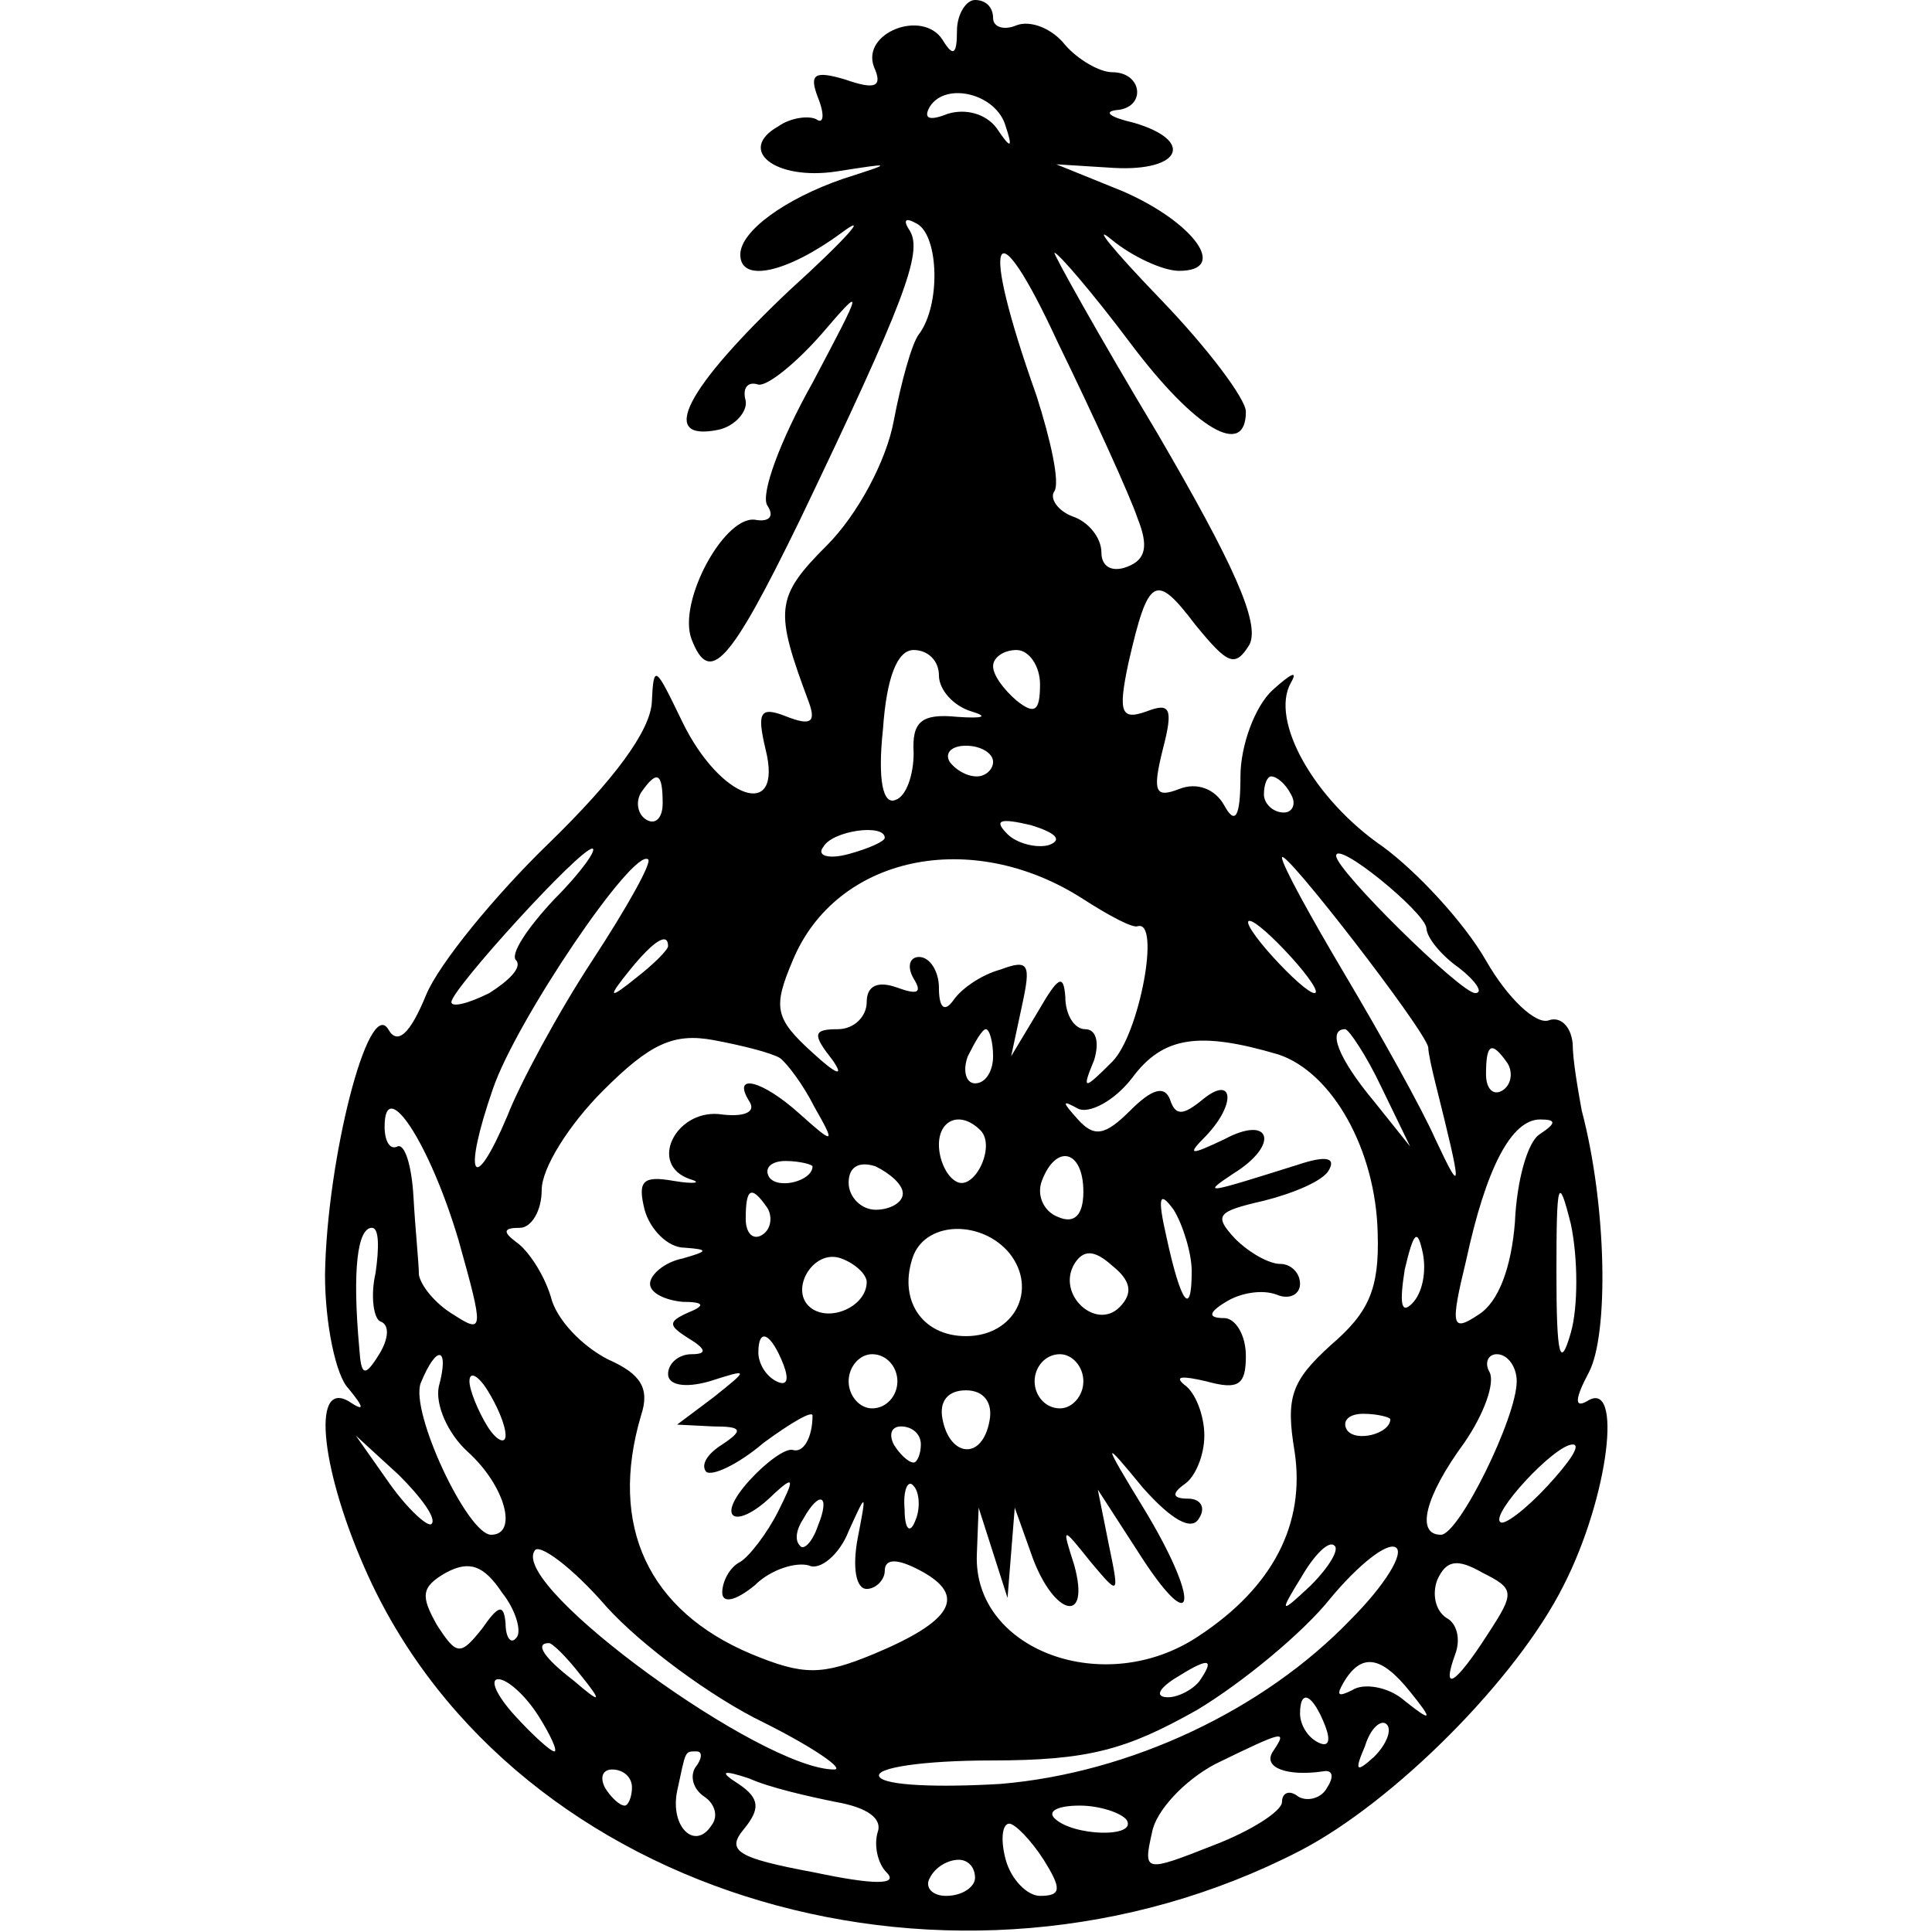 <?xml version="1.0" standalone="no"?>
<!DOCTYPE svg PUBLIC "-//W3C//DTD SVG 20010904//EN"
 "http://www.w3.org/TR/2001/REC-SVG-20010904/DTD/svg10.dtd">
<svg version="1.0" xmlns="http://www.w3.org/2000/svg"
 width="107pt" height="107pt" viewBox="0 0 107 107"
 preserveAspectRatio="xMidYMid meet">
<g transform="translate(0,107) scale(0.1,-0.1)"
fill="#000000" stroke="none">
<path d="M530 1053 c0 -13 -2 -15 -8 -5 -11 17 -45 4 -38 -15 5 -11 1 -13 -16
-7 -17 5 -20 3 -15 -10 4 -10 3 -15 -1 -12 -4 2 -14 1 -21 -4 -23 -13 -2 -30
32 -25 32 5 32 5 4 -4 -32 -11 -57 -29 -57 -42 0 -16 26 -10 56 12 16 12 3 -3
-29 -32 -57 -54 -73 -84 -39 -77 9 2 16 10 15 16 -2 7 1 11 7 9 5 -1 21 12 35
28 24 28 23 26 -5 -27 -18 -32 -29 -62 -25 -68 4 -6 1 -9 -6 -8 -17 4 -44 -45
-36 -66 10 -26 21 -14 60 66 58 121 68 148 61 160 -4 6 -3 8 4 4 12 -7 13 -45
1 -61 -4 -5 -10 -27 -14 -48 -4 -22 -20 -52 -37 -69 -29 -29 -29 -36 -10 -87
4 -11 1 -13 -12 -8 -15 6 -17 3 -12 -18 10 -40 -25 -28 -46 15 -15 31 -16 33
-17 11 -1 -16 -21 -43 -57 -78 -30 -29 -61 -67 -68 -84 -9 -22 -16 -28 -21
-19 -11 18 -34 -72 -35 -136 0 -27 6 -56 13 -63 9 -11 9 -13 0 -7 -21 12 -15
-40 11 -97 82 -179 326 -250 516 -152 52 27 120 95 146 147 25 49 33 115 13
102 -7 -4 -7 1 1 16 11 21 10 92 -4 145 -2 11 -5 28 -5 37 -1 10 -7 15 -13 13
-7 -3 -23 12 -35 33 -12 21 -38 49 -57 63 -38 26 -63 70 -51 91 4 7 0 5 -10
-4 -10 -9 -18 -31 -18 -48 0 -23 -3 -27 -9 -16 -5 9 -15 13 -25 9 -13 -5 -15
-2 -9 22 6 23 4 26 -9 21 -14 -5 -16 -1 -10 27 11 48 15 50 37 21 18 -22 22
-24 30 -11 6 12 -9 45 -51 117 -33 55 -58 100 -57 100 2 0 21 -22 42 -50 36
-48 64 -64 64 -38 0 7 -21 35 -47 62 -27 28 -39 43 -27 33 11 -9 28 -17 37
-17 28 0 8 27 -31 44 l-37 15 32 -2 c37 -2 45 15 11 25 -13 3 -17 6 -10 7 17
1 15 21 -2 21 -7 0 -19 7 -26 15 -7 9 -19 14 -27 11 -7 -3 -13 -1 -13 4 0 6
-4 10 -10 10 -5 0 -10 -8 -10 -17z m27 -53 c4 -12 3 -13 -5 -1 -6 8 -17 11
-27 8 -10 -4 -14 -3 -10 4 9 14 37 7 42 -11z m73 -217 c6 -15 5 -23 -6 -27 -8
-3 -14 0 -14 8 0 8 -7 17 -16 20 -8 3 -13 10 -10 14 3 5 -2 28 -10 53 -32 90
-24 107 12 29 20 -41 40 -85 44 -97z m-110 -87 c0 -8 8 -17 18 -20 10 -3 6 -4
-8 -3 -20 2 -25 -3 -24 -20 0 -12 -4 -24 -10 -26 -7 -3 -10 11 -7 39 2 29 8
44 17 44 8 0 14 -6 14 -14z m56 -5 c0 -15 -3 -17 -13 -9 -7 6 -13 14 -13 19 0
5 6 9 13 9 7 0 13 -9 13 -19z m-26 -43 c0 -4 -4 -8 -9 -8 -6 0 -12 4 -15 8 -3
5 1 9 9 9 8 0 15 -4 15 -9z m-183 -23 c0 -8 -4 -12 -9 -9 -5 3 -6 10 -3 15 9
13 12 11 12 -6z m348 5 c3 -5 1 -10 -4 -10 -6 0 -11 5 -11 10 0 6 2 10 4 10 3
0 8 -4 11 -10z m-134 -28 c-7 -2 -18 1 -23 6 -8 8 -4 9 13 5 13 -4 18 -8 10
-11z m-91 4 c0 -2 -9 -6 -20 -9 -11 -3 -18 -1 -14 4 5 9 34 13 34 5z m-183
-34 c-15 -16 -25 -31 -21 -34 3 -4 -4 -11 -15 -18 -12 -6 -21 -8 -21 -5 0 7
71 85 78 85 3 0 -6 -13 -21 -28z m21 -34 c-19 -29 -40 -68 -47 -86 -19 -45
-25 -34 -8 15 13 38 78 134 86 127 2 -2 -12 -27 -31 -56z m272 34 c14 -9 27
-16 30 -15 13 4 1 -60 -14 -75 -16 -16 -17 -16 -10 1 3 10 1 17 -5 17 -6 0
-11 8 -11 18 -1 13 -4 11 -15 -8 l-15 -25 6 28 c5 23 4 26 -12 20 -11 -3 -22
-11 -26 -17 -5 -7 -8 -4 -8 7 0 9 -5 17 -11 17 -5 0 -7 -5 -3 -12 5 -8 2 -9
-9 -5 -11 4 -17 1 -17 -8 0 -8 -7 -15 -16 -15 -14 0 -14 -3 -3 -17 7 -10 2 -8
-11 4 -21 19 -22 25 -11 51 24 58 99 74 161 34z m191 -82 c0 -3 2 -12 4 -20
15 -60 15 -63 0 -31 -8 18 -31 59 -50 91 -19 32 -35 61 -35 65 0 7 79 -95 81
-105z m-1 66 c0 -5 8 -15 18 -22 9 -7 14 -14 9 -14 -8 0 -77 68 -77 76 0 9 49
-31 50 -40z m-75 -16 c10 -11 16 -20 13 -20 -3 0 -13 9 -23 20 -10 11 -16 20
-13 20 3 0 13 -9 23 -20z m-345 6 c0 -2 -8 -10 -17 -17 -16 -13 -17 -12 -4 4
13 16 21 21 21 13z m62 -62 c4 -3 13 -15 19 -27 12 -21 11 -21 -8 -4 -21 19
-38 23 -28 7 4 -6 -3 -9 -17 -7 -24 2 -39 -28 -16 -36 7 -2 3 -3 -9 -1 -17 3
-20 0 -16 -16 3 -11 13 -21 22 -21 14 -1 13 -2 -1 -6 -10 -2 -18 -9 -18 -14 0
-5 8 -9 18 -10 12 0 13 -2 3 -6 -11 -5 -11 -7 0 -14 10 -6 11 -9 2 -9 -7 0
-13 -5 -13 -11 0 -6 9 -8 23 -4 22 7 22 7 2 -9 l-20 -15 20 -1 c16 0 17 -2 5
-10 -8 -5 -12 -11 -9 -15 3 -3 18 4 32 16 15 11 27 18 27 15 0 -12 -5 -21 -11
-19 -4 1 -15 -7 -24 -17 -20 -22 -7 -28 14 -7 11 10 11 8 2 -10 -6 -12 -16
-25 -21 -28 -6 -3 -10 -11 -10 -17 0 -6 7 -5 18 4 9 9 23 13 30 11 6 -3 17 6
22 19 10 22 10 22 5 -4 -3 -16 -1 -28 5 -28 5 0 10 5 10 10 0 7 7 7 20 0 26
-14 17 -28 -26 -46 -29 -12 -39 -12 -68 0 -57 24 -79 71 -61 132 5 15 0 23
-18 31 -14 7 -29 22 -32 35 -4 13 -13 26 -19 30 -8 6 -7 8 2 8 6 0 12 9 12 21
0 12 15 36 34 55 26 26 39 32 61 28 16 -3 32 -7 37 -10z m118 1 c0 -8 -4 -15
-10 -15 -5 0 -7 7 -4 15 4 8 8 15 10 15 2 0 4 -7 4 -15z m158 1 c30 -10 54
-53 55 -99 1 -31 -5 -44 -26 -62 -22 -20 -25 -29 -20 -59 6 -40 -12 -75 -53
-102 -52 -35 -125 -8 -123 45 l1 26 8 -25 8 -25 2 25 2 25 10 -28 c12 -32 32
-37 23 -4 -7 22 -7 22 9 2 16 -19 16 -19 10 10 l-6 30 22 -34 c31 -49 36 -31
5 21 -25 41 -25 42 -2 14 16 -18 27 -24 31 -17 4 6 1 11 -6 11 -9 0 -9 3 -2 8
6 4 11 16 11 27 0 11 -5 24 -11 28 -6 5 -1 5 12 2 18 -5 22 -2 22 14 0 12 -6
21 -12 21 -9 0 -9 3 1 9 8 5 20 7 28 4 7 -3 13 0 13 6 0 6 -5 11 -11 11 -6 0
-17 6 -25 14 -12 13 -10 15 16 21 16 4 33 11 36 17 4 7 -2 8 -17 3 -51 -16
-54 -17 -36 -5 26 16 21 33 -5 19 -19 -9 -21 -9 -10 2 17 18 15 34 -2 20 -11
-9 -15 -9 -18 0 -3 8 -10 6 -22 -6 -14 -14 -20 -15 -29 -5 -9 10 -9 11 0 6 6
-3 20 4 30 17 17 23 37 26 81 13z m57 -18 l16 -33 -20 25 c-20 24 -26 40 -16
40 2 0 12 -15 20 -32z m70 13 c3 -5 2 -12 -3 -15 -5 -3 -9 1 -9 9 0 17 3 19
12 6z m-581 -98 c14 -50 14 -52 -3 -41 -10 6 -18 16 -19 22 0 6 -2 25 -3 43
-1 18 -5 30 -9 28 -4 -2 -7 3 -7 11 0 29 25 -9 41 -63z m289 61 c9 -9 -4 -35
-14 -28 -5 3 -9 12 -9 20 0 14 12 19 23 8z m310 -2 c-7 -4 -13 -26 -14 -49 -2
-25 -9 -44 -20 -51 -15 -10 -16 -7 -7 30 11 51 25 78 41 78 9 0 9 -2 0 -8z
m-403 -18 c0 -8 -19 -13 -24 -6 -3 5 1 9 9 9 8 0 15 -2 15 -3z m50 -15 c0 -5
-7 -9 -15 -9 -8 0 -15 7 -15 15 0 9 6 12 15 9 8 -4 15 -10 15 -15z m100 1 c0
-13 -5 -18 -14 -14 -8 3 -12 12 -9 20 8 21 23 17 23 -6z m270 -78 c-6 -21 -8
-13 -8 33 0 51 1 55 8 27 4 -19 4 -46 0 -60z m-445 69 c3 -5 2 -12 -3 -15 -5
-3 -9 1 -9 9 0 17 3 19 12 6z m235 -35 c0 -26 -6 -18 -14 19 -5 22 -4 26 4 15
5 -8 10 -24 10 -34z m-452 -1 c-3 -13 -1 -26 3 -27 5 -2 4 -10 -1 -18 -8 -13
-10 -12 -11 3 -4 44 -1 67 7 67 4 0 4 -11 2 -25z m351 11 c16 -20 3 -46 -24
-46 -25 0 -38 21 -29 45 8 19 38 19 53 1z m223 -28 c-6 -6 -7 0 -4 19 5 21 7
23 10 9 2 -10 0 -22 -6 -28z m-302 12 c0 -13 -19 -22 -30 -15 -14 9 0 34 16
28 8 -3 14 -9 14 -13z m140 -14 c-13 -13 -35 7 -25 24 5 8 11 8 21 -1 10 -8
12 -15 4 -23z m-186 -32 c3 -8 2 -12 -4 -9 -6 3 -10 10 -10 16 0 14 7 11 14
-7z m-191 -12 c-2 -10 5 -26 16 -36 21 -19 28 -46 13 -46 -13 0 -45 68 -39 84
9 22 16 20 10 -2z m254 3 c0 -8 -6 -15 -14 -15 -7 0 -13 7 -13 15 0 8 6 15 13
15 8 0 14 -7 14 -15z m103 0 c0 -8 -6 -15 -13 -15 -8 0 -14 7 -14 15 0 8 6 15
14 15 7 0 13 -7 13 -15z m240 0 c0 -20 -32 -85 -42 -85 -14 0 -9 21 13 51 11
16 17 33 14 39 -3 5 -1 10 4 10 6 0 11 -7 11 -15z m-560 -30 c0 -5 -5 -3 -10
5 -5 8 -10 20 -10 25 0 6 5 3 10 -5 5 -8 10 -19 10 -25z m268 8 c-4 -22 -22
-20 -26 1 -2 10 3 16 13 16 10 0 15 -7 13 -17z m222 1 c0 -8 -19 -13 -24 -6
-3 5 1 9 9 9 8 0 15 -2 15 -3z m-260 -14 c0 -5 -2 -10 -4 -10 -3 0 -8 5 -11
10 -3 6 -1 10 4 10 6 0 11 -4 11 -10z m-271 -44 c-2 -2 -13 8 -23 22 l-19 27
24 -22 c12 -12 21 -24 18 -27z m618 21 c-12 -13 -24 -22 -26 -20 -6 4 30 43
40 43 5 0 -2 -10 -14 -23z m-350 -19 c-3 -8 -6 -5 -6 6 -1 11 2 17 5 13 3 -3
4 -12 1 -19z m-54 -3 c-3 -9 -8 -14 -10 -11 -3 3 -2 9 2 15 9 16 15 13 8 -4z
m-30 -109 c28 -14 45 -26 39 -26 -40 0 -179 101 -166 121 2 5 21 -9 40 -31 19
-21 58 -50 87 -64z m303 76 c-17 -16 -18 -16 -5 5 7 12 15 20 18 17 3 -2 -3
-12 -13 -22z m22 -19 c-48 -50 -122 -85 -194 -91 -34 -2 -64 -1 -67 4 -3 5 25
9 62 9 54 0 75 6 114 28 25 15 59 43 74 62 15 18 31 31 36 28 5 -3 -6 -21 -25
-40z m-462 -10 c-3 -4 -6 0 -6 8 -1 11 -4 10 -13 -3 -12 -15 -14 -15 -25 2 -9
16 -9 21 5 29 13 7 21 4 31 -11 8 -10 11 -22 8 -25z m538 2 c-18 -28 -26 -33
-18 -11 3 8 1 17 -5 20 -6 4 -8 13 -5 21 5 11 11 12 25 4 18 -9 18 -11 3 -34z
m-503 -22 c13 -16 12 -17 -3 -4 -17 13 -22 21 -14 21 2 0 10 -8 17 -17z m344
-3 c-3 -5 -12 -10 -18 -10 -7 0 -6 4 3 10 19 12 23 12 15 0z m116 -7 c13 -16
12 -17 -3 -5 -9 8 -23 10 -29 6 -8 -4 -9 -3 -5 4 10 17 21 15 37 -5z m-483
-13 c7 -11 11 -20 9 -20 -2 0 -12 9 -22 20 -10 11 -14 20 -9 20 5 0 15 -9 22
-20z m436 -6 c3 -8 2 -12 -4 -9 -6 3 -10 10 -10 16 0 14 7 11 14 -7z m27 -17
c-10 -9 -11 -8 -5 6 3 10 9 15 12 12 3 -3 0 -11 -7 -18z m-56 3 c-6 -9 8 -14
28 -11 5 1 6 -3 2 -9 -3 -6 -11 -8 -16 -5 -5 4 -9 2 -9 -3 0 -5 -17 -16 -38
-24 -38 -15 -39 -15 -34 7 2 12 18 29 35 38 39 19 40 19 32 7z m-320 -9 c-3
-5 -1 -12 5 -16 6 -4 8 -11 4 -16 -9 -14 -23 -1 -19 19 5 23 4 22 11 22 3 0 3
-4 -1 -9z m-35 -11 c0 -5 -2 -10 -4 -10 -3 0 -8 5 -11 10 -3 6 -1 10 4 10 6 0
11 -4 11 -10z m113 -8 c17 -3 26 -9 23 -17 -2 -7 0 -17 5 -22 7 -7 -7 -7 -40
0 -43 8 -49 12 -39 24 9 11 9 17 -3 25 -11 7 -9 8 6 3 11 -5 33 -10 48 -13z
m161 -10 c6 -10 -30 -9 -40 1 -4 4 2 7 14 7 11 0 23 -4 26 -8z m-46 -22 c10
-16 10 -20 -2 -20 -7 0 -16 9 -19 20 -3 11 -2 20 2 20 3 0 12 -9 19 -20z m-38
-10 c0 -5 -7 -10 -16 -10 -8 0 -12 5 -9 10 3 6 10 10 16 10 5 0 9 -4 9 -10z"/>
</g>
</svg>
